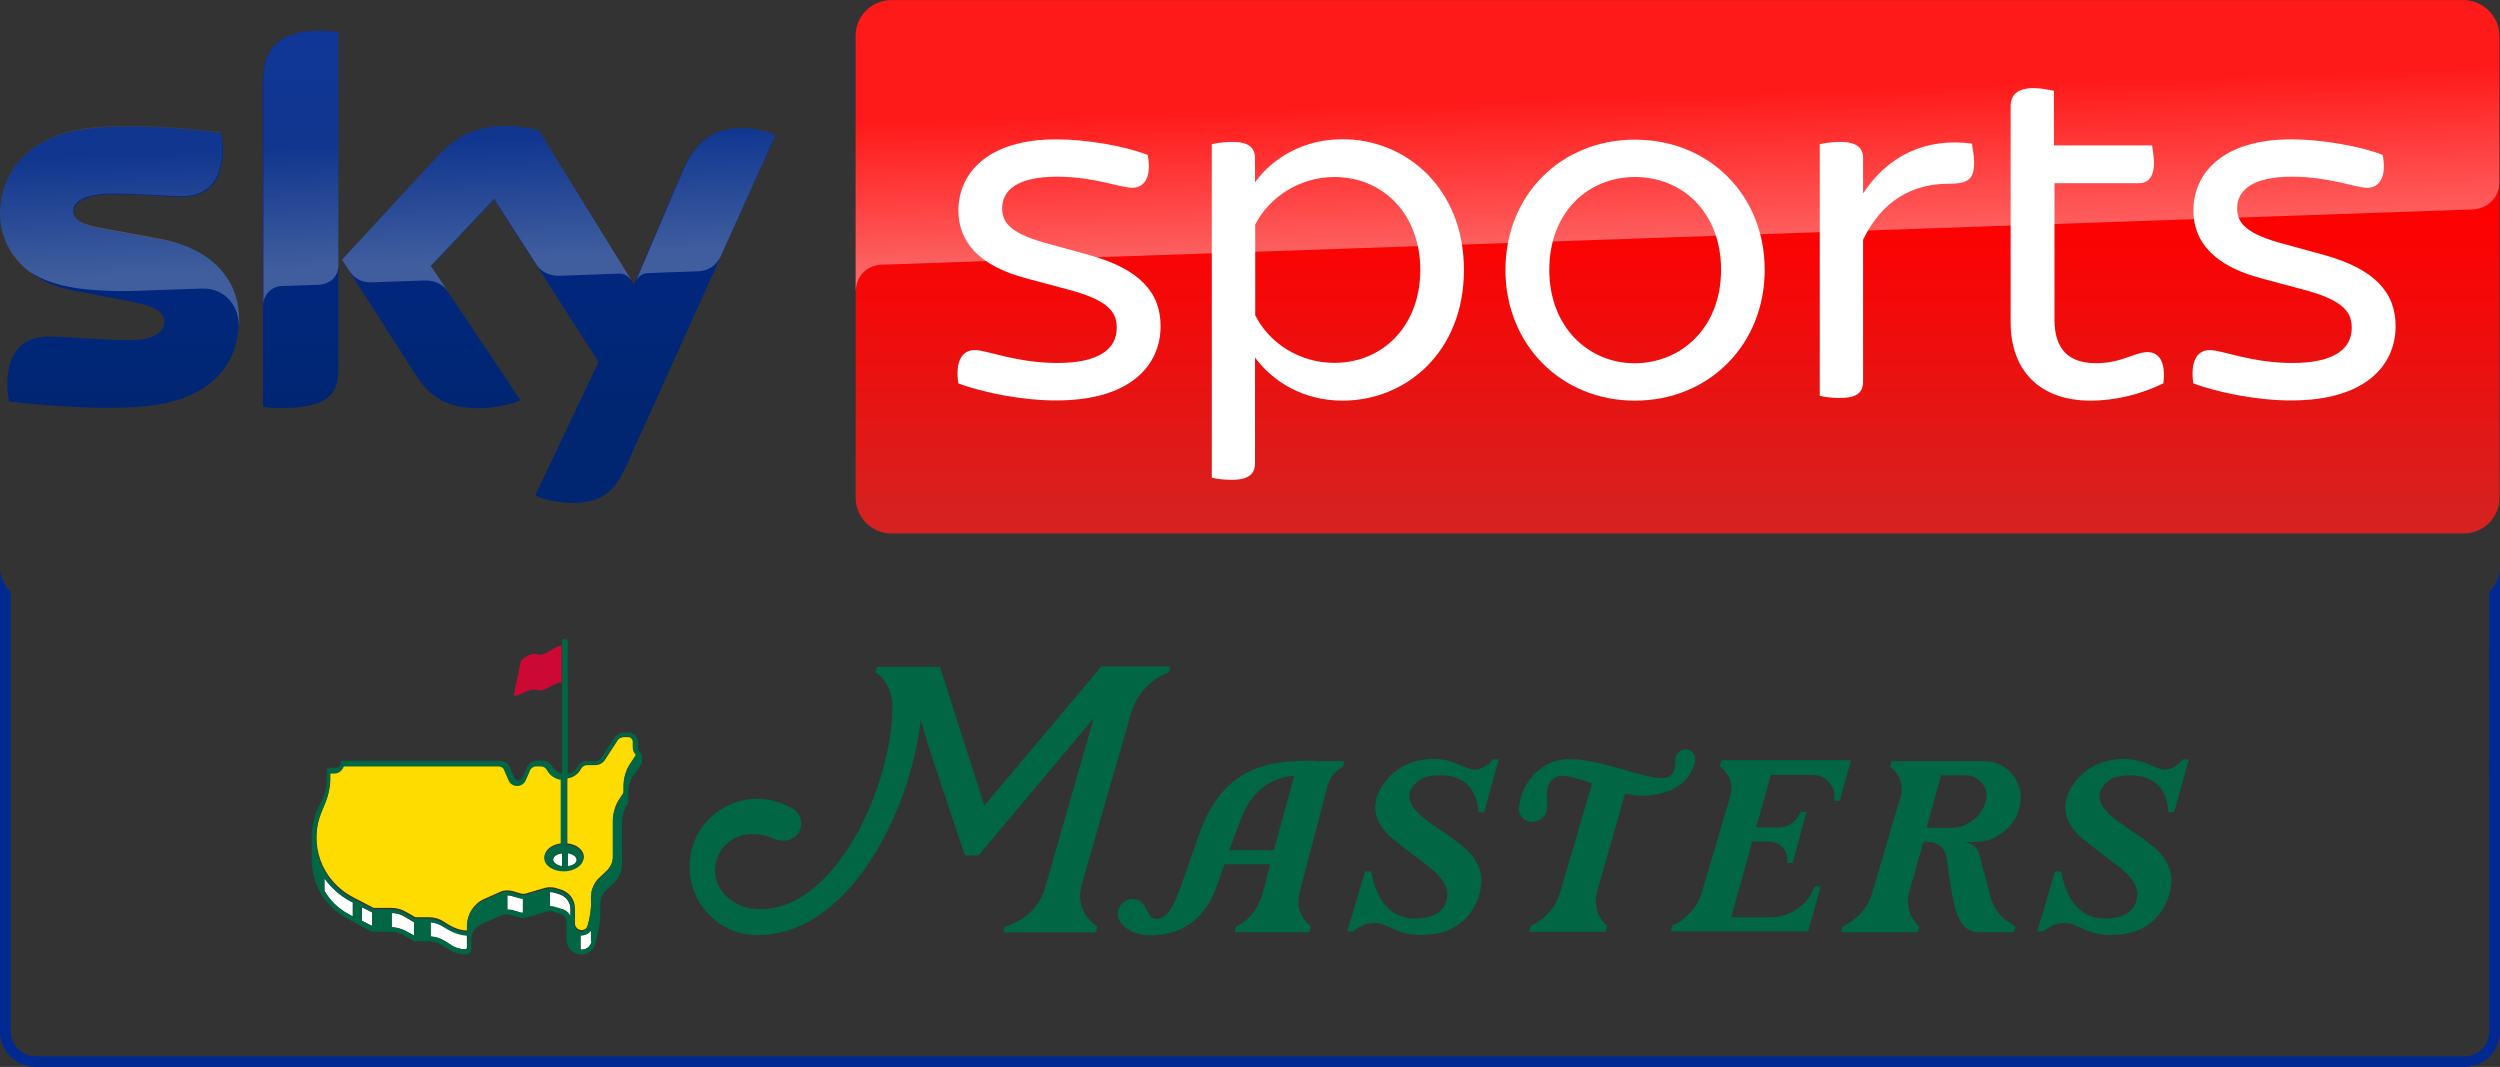 <svg width="2343.1" height="1e3" enable-background="new 0 0 2342.5 500" version="1.1" viewBox="0 0 2343.1 1e3" xml:space="preserve" xmlns="http://www.w3.org/2000/svg">
<rect x="0" y="0" width="2343.1" height="1e3" fill="#333333" stroke="none"/>
<g transform="matrix(1 0 0 1 200.04 450.09)">
	<g transform="translate(200,450)">
			<linearGradient id="Sky_x5F_Logo_1_" x1="-1151.9" x2="-1151.9" y1="-775.02" y2="-779.87" gradientTransform="matrix(149.68 0 0 -91.158 172382 -71520)" gradientUnits="userSpaceOnUse">
			<stop stop-color="#002A91" offset="0"/>
			<stop stop-color="#002672" offset=".8"/>
		</linearGradient>
		<path d="m101.6-435.8c5.9 2.9 18 6.7 33.5 7.1 26.4 0.4 40.6-9.6 51-32.9l140.6-311.7c-5.9-2.9-18.8-6.7-29.3-6.7-18-0.4-42.2 3.3-57.7 40l-45.7 106.7-89.1-144.6c-5.9-1.7-20.1-4.2-30.1-4.2-31.8 0-49.4 11.7-67.3 31.2l-87 94.2 69.9 109.2c13 20 29.7 30 57.3 30 18 0 33-4.2 40.2-7.5l-84.2-125.4 59.4-62.9 97.9 152.5zm-184.5-118c0 22.9-9.2 36.2-54.4 36.2-5.9 0-11.3-0.4-16.3-1.2v-305c0-23.3 7.9-47.5 53.5-47.5 5.9 0 11.7 0.4 17.2 1.7zm-93.3-46.2c0 42.9-28 74.2-85.3 80.4-41.4 4.6-101.6-0.8-130.1-4.2-0.8-4.6-1.7-10.4-1.7-15 0-37.5 20.1-45.8 39.3-45.8 19.7 0 51 3.3 74.5 3.3 25.5 0 33.5-8.8 33.5-16.7 0-10.8-10-15-30.1-19.2l-54.4-10.4c-45.2-8.3-69.4-39.6-69.4-72.5 0-40 28.4-73.8 84.5-79.6 42.2-4.6 94.1 0.4 122.6 4.2 0.8 4.6 1.7 9.6 1.7 14.6 0 37.5-19.7 45.4-38.9 45.4-14.6 0-37.2-2.5-63.6-2.5s-37.2 7.1-37.2 16.2c0 9.6 10.5 13.3 27.2 16.2l51.9 9.6c52.5 8.9 75.5 38.9 75.5 76z" fill="url(#Sky_x5F_Logo_1_)"/>
			<linearGradient id="s25_2_" x1="-1151.8" x2="-1152" y1="-784.92" y2="-782.98" gradientTransform="matrix(149.68 0 0 -57.766 172382 -45995)" gradientUnits="userSpaceOnUse">
			<stop stop-color="#fff" offset="0"/>
			<stop stop-color="#fff" stop-opacity=".25" offset="1"/>
		</linearGradient>
		<path d="m326.6-773.3-51.5 114.2c-1.7 2.9-7.1 12.9-21.3 13.3-3.3 0-46.9 1.7-46.9 1.7-8.4 0.4-11.3 8.3-11.3 8.3l44.4-104.2c15.5-36.7 39.7-40.4 57.7-40 10.1 0 23 3.3 28.9 6.7zm-134.7 136.2-87-140.8c-5.9-1.7-20.1-4.2-30.1-4.2-31.8 0-49.4 11.7-67.3 31.2l-87 94.2 7.1 10.8c2.9 4.2 8.8 10.8 20.5 10.4 4.2 0 46-1.7 49.4-1.7 10.9-0.4 17.6 4.2 21.8 9.6l-15.6-23.2 59.4-62.9 40.2 62.5c7.1 9.6 18 9.6 20.5 9.6 2.1 0 54.4-2.1 56.9-2.1 3.7-0.1 7.9 2 11.2 6.6zm-292-234.1c-45.6 0-53.1 24.2-53.1 47.5v209.2c0-8.3 6.7-17.1 17.2-17.5 7.5-0.4 28.9-0.8 35.1-1.2 7.1-0.4 17.6-5 18-17.9v-218.3c-5.5-1-11.3-1.8-17.2-1.8zm-152.2 194.5-51.9-9.6c-16.7-2.9-27.2-6.7-27.2-16.2 0-8.8 10.9-16.2 37.2-16.2 25.9 0 48.9 2.5 63.6 2.5 19.2 0 38.9-7.9 38.9-45.4 0-5-0.4-9.6-1.7-14.6-28.4-3.3-79.9-8.8-122.6-4.2-55.6 6.6-84 40.4-84 80.4 0 20.4 9.2 40.4 27.6 54.6 13.8 8.8 27.6 12.5 41.8 15 11.7 2.1 38.1 3.8 58.1 2.9 6.3-0.4 51.9-1.7 61.9-2.1 23-0.8 36 18.7 34.3 38.7v-1.2c0.4-2.5 0.4-5 0.4-7.9-0.3-37.1-23.3-67.1-76.4-76.7z" enable-background="new    " fill="url(#s25_2_)" opacity=".25"/>
			<linearGradient id="Plinth_1_" x1="-1152.6" x2="-1152.6" y1="-773.58" y2="-778.43" gradientTransform="matrix(317.37 0 0 -103 366970 -80578)" gradientUnits="userSpaceOnUse">
			<stop stop-color="#f00" offset=".4"/>
			<stop stop-color="#D42321" offset="1"/>
		</linearGradient>
		<path d="m1908.6-900h-1473.2c-18.4 0-33.5 15-33.5 33.3v433.3c0 18.3 15.1 33.3 33.5 33.3h1473.7c18.4 0 33.5-15 33.5-33.3v-433.3c-0.5-18.3-15.6-33.3-34-33.3z" fill="url(#Plinth_1_)"/>
			<linearGradient id="p40_2_" x1="-1152.3" x2="-1152.8" y1="-785.34" y2="-782.74" gradientTransform="matrix(317.37 0 0 -56.478 366970 -45017)" gradientUnits="userSpaceOnUse">
			<stop stop-color="#fff" offset="0"/>
			<stop stop-color="#fff" stop-opacity=".25" offset="1"/>
		</linearGradient>
		<path d="m425.7-652.1h3.3c99.1-3.3 1488.3-51.7 1488.3-51.7 12.5-0.4 25.1-9.6 25.1-25.4v-137.5c0-18.3-15.1-33.3-33.5-33.3h-1473.5c-18.4 0-33.5 15-33.5 33.3v240.8c0-2.9 0.4-23.7 23.8-26.2z" enable-background="new    " fill="url(#p40_2_)" opacity=".4"/>
		<g transform="translate(184.41 16.308)" fill="#fff">
			<path d="m313.7-557.1c-2.9-20.4 3.3-31.2 15.5-31.2 11.3 0 38.9 12.1 77.4 12.1 40.6 0 55.6-14.2 55.6-32.9 0-13.3-5.9-25-42.2-35l-41.8-11.2c-46.4-12.1-64.4-35.4-64.4-63.8 0-35.4 28-66.7 91.6-66.7 28.4 0 64 6.2 85.8 14.6 3.8 20-2.5 30.8-14.6 30.8-10.9 0-35.6-10.4-70.3-10.4-37.6 0-51.5 12.9-51.5 29.6 0 11.7 5.4 22.5 38.9 32.1l42.7 11.7c47.7 13.3 66.9 35.4 66.9 66.7 0 36.7-28.4 69.6-97.5 69.6-31 0.2-69.1-7.3-92.1-16z"/>
			<path d="m787.6-663.4c0 77.1-54.4 122.5-113.8 122.5-35.6 0-64.4-16.7-82-40.4v99.2c0 9.2-5.4 15.4-21.3 15.4-7.9 0-15.5-0.8-19.2-2.1v-312.5c3.8-0.8 11.3-2.1 19.2-2.1 15.9 0 21.3 5.8 21.3 15.4v22.5c17.2-23.8 46.4-40.4 82-40.4 59.5 0 113.8 45.8 113.8 122.5zm-40.9 0c0-51.7-34.3-87.1-80.7-87.1-31.4 0-60.7 18.3-74 44.6v85c13.4 26.7 42.2 44.6 74 44.6 46.3 0 80.7-35.4 80.7-87.1z"/>
			<path d="m826.5-663.4c0-70 51.9-122.1 121.3-122.1 69.9 0 121.7 52.1 121.7 122.1 0 69.6-51.9 122.5-121.7 122.5-69.4 0-121.3-52.9-121.3-122.5zm202.1 0c0-54.2-36.4-87.1-80.7-87.1-43.9 0-80.3 32.9-80.3 87.1 0 53.3 36.4 87.5 80.3 87.5 44.3-0.4 80.7-34.2 80.7-87.5z"/>
			<path d="m1265.8-763.8c0 16.2-6.7 19.6-23.8 19.6-33.9 0-62.7 15.8-80.3 52.5v132.9c0 10-5.4 15.4-21.8 15.4-6.7 0-14.6-0.8-18.8-2.1v-235.8c3.8-0.8 11.7-2.1 18.8-2.1 16.3 0 21.8 5.8 21.8 15.4v32.9c23-35 58.1-52.5 102.1-46.7 0.3 3.4 2 10.9 2 18z"/>
			<path d="m1443.1-557.1c-20.5 10-44.3 16.2-68.2 16.2-46.9 0-74.9-27.5-74.9-73.3v-202.5c0-10.4 5.9-17.1 21.8-17.1 6.7 0 14.6 1.7 18.8 2.5v51.2h92c0.4 3.3 1.7 10.4 1.7 16.2 0 14.2-5.9 19.2-14.6 19.2h-78.6v127.9c0 27.5 13 40.8 38.9 40.8 23.8 0 36.8-10.4 48.1-10.4s17.5 9.7 15 29.3z"/>
			<path d="m1471.2-557.1c-2.9-20.4 3.3-31.2 15.5-31.2 11.3 0 38.9 12.1 77.4 12.1 40.6 0 55.6-14.2 55.6-32.9 0-13.3-5.9-25-42.2-35l-41.8-11.2c-46.4-12.1-64.4-35.4-64.4-63.8 0-35.4 28-66.7 91.6-66.7 28.4 0 64 6.2 85.8 14.6 3.8 20-2.5 30.8-14.6 30.8-10.9 0-35.6-10.4-70.3-10.4-37.6 0-51.5 12.9-51.5 29.6 0 11.7 5.4 22.5 38.9 32.1l42.7 11.7c47.7 13.3 66.9 35.4 66.9 66.7 0 36.7-28.4 69.6-97.5 69.6-31.1 0.2-69.1-7.3-92.1-16z"/>
		</g>
	</g>
</g>
<path d="m2343.1 531.08c-0.05 8.96-3.68 17.528-10.08 23.798l0.088 411.81c-0.012 12.866-10.439 23.294-23.306 23.306h-2276.5c-12.852-0.048-23.258-10.454-23.306-23.306v-411.8c-6.14-6.027-9.722-14.188-10-22.788v434.59c-0.007 18.398 14.908 33.314 33.306 33.308h2276.4c18.447 0.086 33.438-14.861 33.407-33.308z" fill="#002a91" stroke-width="2.667"/><g transform="matrix(4.167 0 0 4.167 -2144.3 500)"><g fill="#064"><path class="st6" d="m757.8 79.3 11.2-38.9c1.2-4.2 4.4-7.7 8.5-9.2l0.3-1.3h-15.5l-26.3 31.3-10-31.2h-14.2l-0.3 1.3c2.4 1.2 3.8 4.8 3.8 7.7v0.2c0 16.7-12.3 45.3-29.7 45.3-6.7 0-10.2-4.8-10.2-8.7 0-4.8 4-8.2 8.3-8.2 4.1 0 4.7 1.5 7.1 1.5 1.4 0 2.8-0.7 3.5-2 1.1-2 0.3-4.4-1.7-5.4l-1.1-0.5c-10.1-4.9-21.8 2.5-21.8 13.7v0.1c0 8.2 6.4 15 14.6 15.3 21 0.7 35.1-27.7 37.4-48.4l1.6 5.6 8.3 24.9h3.1l25.9-30.9-10.9 38c-1.2 4.4-4.7 7.7-9.1 8.9l-0.3 1.3h20.8l0.3-1.3c-3.1-2-4.5-5.6-3.6-9.1z"/><path class="st6" d="m810.1 51.1h-0.2c-9.7 0-20.2 1-25.7 16.8-4.7 13.3-5.9 18.8-9.6 18.8-2.3 0-1.8-4.5-5.3-4.5-1.6 0-3.2 1.3-3.3 3.1-0.2 3.2 4 5.1 7.3 5.1 9.8 0 13.5-7.1 14.7-10.4 0.2-0.4 1-2.8 2-5.6h10.3l-1.7 6.4c-0.9 3.4-2.8 6.1-6 7.6l-0.3 1.3h16.8l0.3-1.3c-2.3-1.9-3.3-4.9-2.5-7.7l6.3-24c0.5-1.8 1.8-3.4 3.5-4.2l0.3-1.3h-6.9zm-9 20.1h-10c1.1-3.1 2.2-6 2.6-7 2.5-6.7 7.3-9.4 12-9.7z"/><path class="st6" d="m894.8 53.9c0.5-0.9 1.1-2.3 1.1-3 0.1-1.4-1.2-2.6-2.6-2.3-1.1 0.2-1.9 1.2-1.9 2.4s-0.2 2.5-0.7 3.1c-1.2 1.5-3.1 1.3-11.7-1.2-0.8-0.2-1.7-0.5-2.6-0.7h-0.1c-4.3-1.2-9.7-2.3-13.2-0.5h-0.1c-3.4 1.7-5.9 5-6.6 8.8-0.1 0.6-0.2 1-0.2 1.2-0.1 2 1.7 3.5 3.7 3.1 1.6-0.3 2.7-1.8 2.7-3.4s-0.4-3.8 0.5-5.3c1.4-2 2.9-2.2 9.6 0.1l-7.2 24.5c-1 3.4-3.4 6.1-6.7 7.6l-0.3 1.3h17.3l0.3-1.3c-2.2-1.9-3.1-4.9-2.3-7.7l6.3-22.1c2.8 0.6 5.6 0.7 8.3-0.1l1-0.3c1.9-0.5 4.2-2.1 5.4-4.2z"/><path class="st6" d="m901.7 51.1-0.3 1.3c2.1 1.5 3.1 4.1 2.4 6.6l-6.4 21.6c-1 3.4-3.4 6.1-6.7 7.6l-0.3 1.3h30.9l2.8-10.1h-1.3l-0.5 1c-1.7 3.6-5.4 5.9-9.4 5.9h-8.9l4.7-17h3.8c2.6 0 4.5 2.3 4 4.8h1.3l3.1-11.5h-1.3c-0.8 2.1-2.8 3.5-5 3.5h-5l3.3-11.8h9.4c3.1 0 5.4 2.8 4.8 5.8h1.3l2.5-9.1h-29.2z"/><path class="st6" d="m960.9 51.2h-20.9l-0.3 1.3c2 1.4 3 3.8 2.5 6.2l-6.5 22.1c-1 3.4-3.4 6.1-6.7 7.6l-0.3 1.3h17.3l0.3-1.3c-2.2-1.9-3.1-4.9-2.3-7.7l3.2-11.3h1.3c2 0 3.7 1.5 3.9 3.5 0.1 0.6 1.1 8.5 1.9 11.2 1 3.5 2.4 5.6 5.5 5.6h7.8l0.3-1.3-1.1-0.7c-2.2-1.3-3.8-3.3-4.5-6-0.7-2.5-1.9-7.3-2.6-9.8-0.3-1.3-1.9-2.5-3.6-2.5h2.6c4.7 0 8.9-3.1 10.1-7.7 1.5-5.3-2.5-10.5-7.9-10.5zm0.3 9.2c-1 3.4-4.2 5.8-7.8 5.8h-5.5l3.3-11.8h5.5c3.2 0 5.4 3 4.5 6z"/><path class="st6" d="m846.2 53.1c-0.6 0-1.8-0.4-3.6-1.2-1.9-0.8-3.7-1.2-5.6-1.2-3.9 0-7.2 1.3-9.9 4-2.2 2.3-3.2 4.8-3.2 6.9 0 2.3 1.3 5 4.1 7.2 2.6 2.1 5.2 4.1 7.9 6.1 2.8 2.2 4.2 4.3 4.2 6 0 3.7-2.4 5.7-7.4 5.7s-8.5-3.7-9.7-10.6h-1.4l-4 13.5h1.3c1.6-1.2 2.8-1.9 5.2-1.9 2.3 0 4.7 2.7 9.9 2.7 4.1 0 7.4-0.9 10.2-3.7 2.4-2.4 3.6-5.9 3.6-8.7 0-2.6-1.6-5.6-4.5-7.8-2.4-1.9-5-3.5-7.6-5.4-2.7-2-4.1-3.8-4.1-5.6 0-1 0.5-2.1 1.6-3.1 1.3-1.3 3.1-1.6 5.5-1.6 4.8 0 8.1 2.7 8.4 8.3h1.3l3.3-11.9h-1.3c-1.3 1.5-2.7 2.3-4.2 2.3z"/><path class="st6" d="m993.9 54.4c4.8 0 8.1 2.7 8.4 8.3h1.3l3.3-11.9h-1.3c-1.3 1.5-2.7 2.3-4.2 2.3-0.6 0-1.8-0.4-3.6-1.2-1.9-0.8-3.7-1.2-5.6-1.2-3.9 0-7.2 1.3-9.9 4-2.2 2.3-3.2 4.8-3.2 6.9 0 2.3 1.3 5 4.1 7.2 2.6 2.1 5.2 4.1 7.9 6.1 2.8 2.2 4.2 4.3 4.2 6 0 3.7-2.4 5.7-7.4 5.7s-8.5-3.7-9.7-10.6h-1.4l-4 13.5h1.3c1.6-1.2 2.8-1.9 5.2-1.9 2.3 0 4.7 2.7 9.9 2.7 4.1 0 7.4-0.9 10.2-3.7 2.4-2.4 3.6-5.9 3.6-8.7 0-2.6-1.6-5.6-4.5-7.8-2.4-1.9-5-3.5-7.6-5.4-2.7-2-4.1-3.8-4.1-5.6 0-1 0.5-2.1 1.6-3.1 1.4-1.3 3.1-1.6 5.5-1.6z"/></g><path class="st7" d="m657 46.9c0-0.6-0.5-1.1-1.1-1.1h-0.9c-0.7 0-1.3 0.3-1.6 0.9l-2.8 4.3c-0.5 0.7-1.3 1.1-2.1 1.1h-1.9c-0.5 0-1 0.3-1.3 0.8-0.6 1.2-1.8 2-3.1 2.2v14.6c2.1 0.2 3.7 1.5 3.7 3 0 1.7-2 3-4.4 3s-4.4-1.4-4.4-3c0-1.5 1.6-2.8 3.7-3v-14.7c-1.3-0.2-2.4-1-3.1-2.2-0.3-0.5-0.8-0.8-1.3-0.8h-1.2c-0.6 0-1.1 0.3-1.3 0.9l-1 2.3c-0.3 0.7-1.1 1.2-1.9 1.2s-1.6-0.5-1.9-1.2l-1-2.3c-0.2-0.5-0.8-0.9-1.3-0.9h-34.8c-0.2 0.9-1.1 1.6-2.1 1.6h-1v1.4c0 1.8-0.4 3.6-1 5.2l-0.9 2.2c-3.1 7.4-0.1 15.7 7 19.4l4.6 2.4h4c1.1 0 2.3 0.3 3.3 0.9l2.1 1.2h2.9c1.2 0 2.5 0.3 3.5 1l1.3 0.8c1.2 0.7 2.6 1.2 4 1.2v-1.3c0-2.5 1.5-4.8 3.8-5.8l3.6-1.6c0.8-0.4 1.8-0.4 2.7-0.2l1.7 0.5c0.5 0.2 1.1 0.2 1.6 0l4.1-1.2c0.7-0.2 1.5-0.2 2.3 0l1.3 0.4c1.9 0.6 3.1 2.3 3.1 4.2v3.4c0 0.8 0.7 1.5 1.5 1.5 0.7 0 1.2-0.4 1.4-1.1 0.6-2 0.8-4 0.8-6.1v-0.4c0-1.6 0.6-3.1 1.7-4.1l1.7-1.6c0.9-0.9 1.5-2.1 1.5-3.4v-8c0-1.8 0.5-3.6 1.6-5.1l0.8-1.2v-1.6c0-1.8 0.5-3.6 1.6-5.1l1.3-1.9c-0.4-0.5-0.7-1.1-0.7-1.7v-1z" fill="#ffdc00"/><path class="st0" d="m613.9 88.2c-0.8-0.5-1.6-0.7-2.5-0.8v3.2c1.1 0.1 2.1 0.4 3 0.9 0 0 1.5 0.9 1.9 1.2 0.7 0.4 1.5 0.8 2.9 0.8 0.1 0 0.2 0 0.3-0.1s0.1-0.2 0.1-0.3v-2.9c-1.6-0.1-3.2-0.6-4.6-1.4z" fill="#fff"/><path class="st0" d="m605.4 86.1c-0.8-0.5-1.8-0.7-2.7-0.7v3.2c1.1 0 2.2 0.3 3.2 0.9l1.8 1v-3.1h-0.1z" fill="#fff"/><path class="st0" d="m629.5 81.5c-0.3-0.1-0.5-0.1-0.8-0.1v3.2c0.4 0 0.8 0 1.1 0.1l1.7 0.5c0.2 0.1 0.4 0.1 0.7 0.1v-3.2c-0.3 0-0.6-0.1-1-0.2z" fill="#fff"/><path class="st0" d="m640.5 81.2-1.3-0.4c-0.3-0.1-0.6-0.1-0.9-0.1v3.2c0.4 0 0.8 0 1.2 0.2l1.6 0.5c0.8 0.2 1.5 0.9 1.8 1.6v-1.7c0-1.5-1-2.8-2.4-3.3z" fill="#fff"/><path class="st0" d="m645.4 90.4h-0.2v3.2h0.3c0.9 0 1.8-0.6 2.1-1.5 0-0.1 0-0.2 0.1-0.3v-2.7c-0.5 0.8-1.4 1.3-2.3 1.3z" fill="#fff"/><path class="st0" d="m587.6 77.6v2.8c1.3 2.2 3.1 4 5.5 5.3l0.9 0.5v-3.2l-0.5-0.2c-2.4-1.3-4.4-3.1-5.9-5.2z" fill="#fff"/><polygon class="st0" points="598.3 88.3 598.3 85.2 598.2 85.2 596 84.1 596 87.1" fill="#fff"/><path class="st0" d="m644.3 73.4c0-0.7-0.8-1.3-2-1.5v2.9c1.2-0.1 2-0.7 2-1.4z" fill="#fff"/><path class="st0" d="m639 73.4c0 0.7 0.8 1.3 2 1.5v-2.9c-1.2 0.1-2 0.7-2 1.4z" fill="#fff"/><path class="st8" d="m635.4 27.2c-1-0.3-2 0.2-3 0.8-0.3 0.2-0.6 0.5-0.7 0.9l-1.5 7.2c-0.1 0.3 0.2 0.5 0.4 0.4 1.6-0.4 3.2-1.8 4.8-1.3 1.8 0.6 3.6-1.7 5.5-1.7v-8.3c-1.8 0.1-3.6 2.6-5.5 2z" fill="#cc0935"/><path class="st6" d="m658.7 49.4c-0.4-0.3-0.6-0.7-0.6-1.2v-1.3c0-1.2-1-2.1-2.1-2.1h-0.9c-1 0-2 0.5-2.5 1.4l-2.8 4.3c-0.3 0.4-0.7 0.7-1.2 0.7h-1.9c-0.9 0-1.8 0.5-2.2 1.3-0.5 0.8-1.3 1.4-2.2 1.6v-29.7c0-0.4-0.3-0.7-0.7-0.7s-0.6 0.3-0.6 0.7v29.6c-0.9-0.2-1.7-0.8-2.2-1.6-0.4-0.8-1.3-1.3-2.2-1.3h-1.2c-1 0-1.9 0.6-2.3 1.5l-1 2.3c-0.2 0.4-0.5 0.6-0.9 0.6s-0.8-0.2-0.9-0.6l-1-2.3c-0.4-0.9-1.3-1.5-2.3-1.5h-35.3c-0.3 0-0.5 0.2-0.5 0.5 0 0.6-0.5 1.1-1.1 1.1h-1.5c-0.3 0-0.5 0.2-0.5 0.5v1.8c0 1.7-0.3 3.3-1 4.8l-1.1 2.2c-0.9 2.1-1.3 4.2-1.3 6.3v5.1c0 1.4 0.2 2.8 0.6 4.2 1.1 3.8 3.7 7 7.2 8.9l5.6 3c0.1 0 0.2 0.1 0.2 0.1h4.2c1 0 1.9 0.3 2.8 0.7l2.2 1.3c0.1 0 0.2 0.1 0.3 0.1h3c1.1 0 2.1 0.3 3 0.8l2 1.2c0.8 0.5 1.8 0.9 3.4 1 0.4 0 0.8-0.1 1-0.4 0.3-0.3 0.4-0.6 0.4-1v-2c0-1.5 0.9-2.8 2.2-3.4l4.6-2c0.6-0.3 1.3-0.3 2-0.1l1.7 0.5c0.7 0.2 1.5 0.2 2.2 0l4.1-1.2c0.5-0.2 1.1-0.2 1.7 0l1.6 0.5c0.8 0.2 1.3 0.9 1.3 1.7v4c0 1.9 1.5 3.4 3.4 3.4 1.4 0 2.6-0.9 3-2.2 0.8-2.4 1.2-4.9 1.2-7.4v-1.7c0-1.2 0.5-2.4 1.4-3.2l1.7-1.6c1.1-1.1 1.8-2.6 1.8-4.2v-9.5c0-1.5 0.4-2.9 1.3-4.1 0.1-0.1 0.1-0.2 0.1-0.3v-2.2c0-1.5 0.4-2.9 1.3-4.1l1.7-2.4c0.1-0.1 0.1-0.2 0.1-0.3v-1.5c-0.1-0.5-0.3-0.6-0.3-0.6zm-17.7 25.4c-1.1-0.2-2-0.8-2-1.5s0.8-1.3 2-1.5zm1.3-2.9c1.1 0.2 2 0.8 2 1.5s-0.8 1.3-2 1.5zm-48.4 14.2-0.9-0.5c-2.3-1.2-4.2-3-5.5-5.3v-2.8c1.5 2.1 3.4 3.9 5.9 5.2l0.5 0.2zm4.4 2.2-2.3-1.2v-3.1l2.3 1.2zm9.4 2.1-1.8-1c-1-0.5-2.1-0.8-3.2-0.9v-3.2c0.9 0 1.9 0.3 2.7 0.7l2.2 1.3h0.1zm12 0.8v2c0 0.1 0 0.2-0.1 0.3s-0.2 0.1-0.3 0.1c-1.4-0.1-2.3-0.5-2.9-0.8-0.5-0.3-1.9-1.2-1.9-1.2-0.9-0.5-1.9-0.9-3-0.9v-3.2c0.9 0.1 1.7 0.3 2.5 0.8l1.3 0.8c1.4 0.8 2.9 1.3 4.6 1.4v0.7zm12.5-5.9c-0.2 0-0.5 0-0.7-0.1l-1.7-0.5c-0.4-0.1-0.7-0.1-1.1-0.1v-3.2c0.3 0 0.6 0 0.8 0.1l1.7 0.5c0.3 0.1 0.6 0.1 1 0.2zm10.7 0.8c-0.3-0.8-1-1.4-1.8-1.6l-1.6-0.5c-0.4-0.1-0.8-0.2-1.2-0.2v-3.2c0.3 0 0.6 0 0.9 0.1l1.3 0.4c1.4 0.4 2.4 1.8 2.4 3.2zm4.7 5.7c0 0.1 0 0.2-0.1 0.3-0.3 0.9-1.1 1.5-2.1 1.5h-0.3v-3.2h0.2c0.9 0 1.8-0.5 2.2-1.3v2.7zm8.8-40c-1 1.5-1.6 3.2-1.6 5.1v1.6l-0.8 1.2c-1 1.5-1.6 3.3-1.6 5.1v8c0 1.3-0.5 2.5-1.5 3.4l-1.7 1.6c-1.1 1.1-1.8 2.6-1.7 4.1v0.4c0.1 2.1-0.2 4.1-0.8 6.1-0.2 0.6-0.8 1.1-1.4 1.1-0.8 0-1.5-0.7-1.5-1.5v-3.4c0-1.9-1.2-3.6-3.1-4.2l-1.3-0.4c-0.7-0.2-1.5-0.2-2.3 0l-4.1 1.2c-0.5 0.2-1.1 0.2-1.6 0l-1.7-0.5c-0.9-0.3-1.8-0.2-2.7 0.2l-3.6 1.6c-2.3 1-3.8 3.3-3.8 5.8v1.3c-1.4-0.1-2.8-0.5-4-1.2l-1.3-0.8c-1.1-0.6-2.3-1-3.5-1h-2.9l-2.1-1.2c-1-0.6-2.1-0.9-3.3-0.9h-4l-4.6-2.4c-7-3.7-10.1-12.1-7-19.4l0.9-2.2c0.7-1.7 1-3.4 1-5.2v-1.3h1c1 0 1.8-0.7 2.1-1.6h34.8c0.6 0 1.1 0.3 1.3 0.9l1 2.3c0.3 0.7 1.1 1.2 1.9 1.2s1.6-0.5 1.9-1.2l1-2.3c0.2-0.5 0.8-0.9 1.3-0.9h1.2c0.5 0 1 0.3 1.3 0.8 0.6 1.2 1.8 2 3.1 2.2v14.6c-2.1 0.2-3.7 1.5-3.7 3 0 1.7 2 3 4.4 3s4.4-1.4 4.4-3c0-1.5-1.6-2.8-3.7-3v-15c1.3-0.2 2.4-1 3.1-2.2 0.3-0.5 0.8-0.8 1.3-0.8h1.9c0.9 0 1.6-0.4 2.1-1.1l2.8-4.3c0.4-0.6 1-0.9 1.6-0.9h0.9c0.6 0 1.1 0.5 1.1 1.1v1.3c0 0.6 0.2 1.2 0.7 1.7z" fill="#064"/></g></svg>
